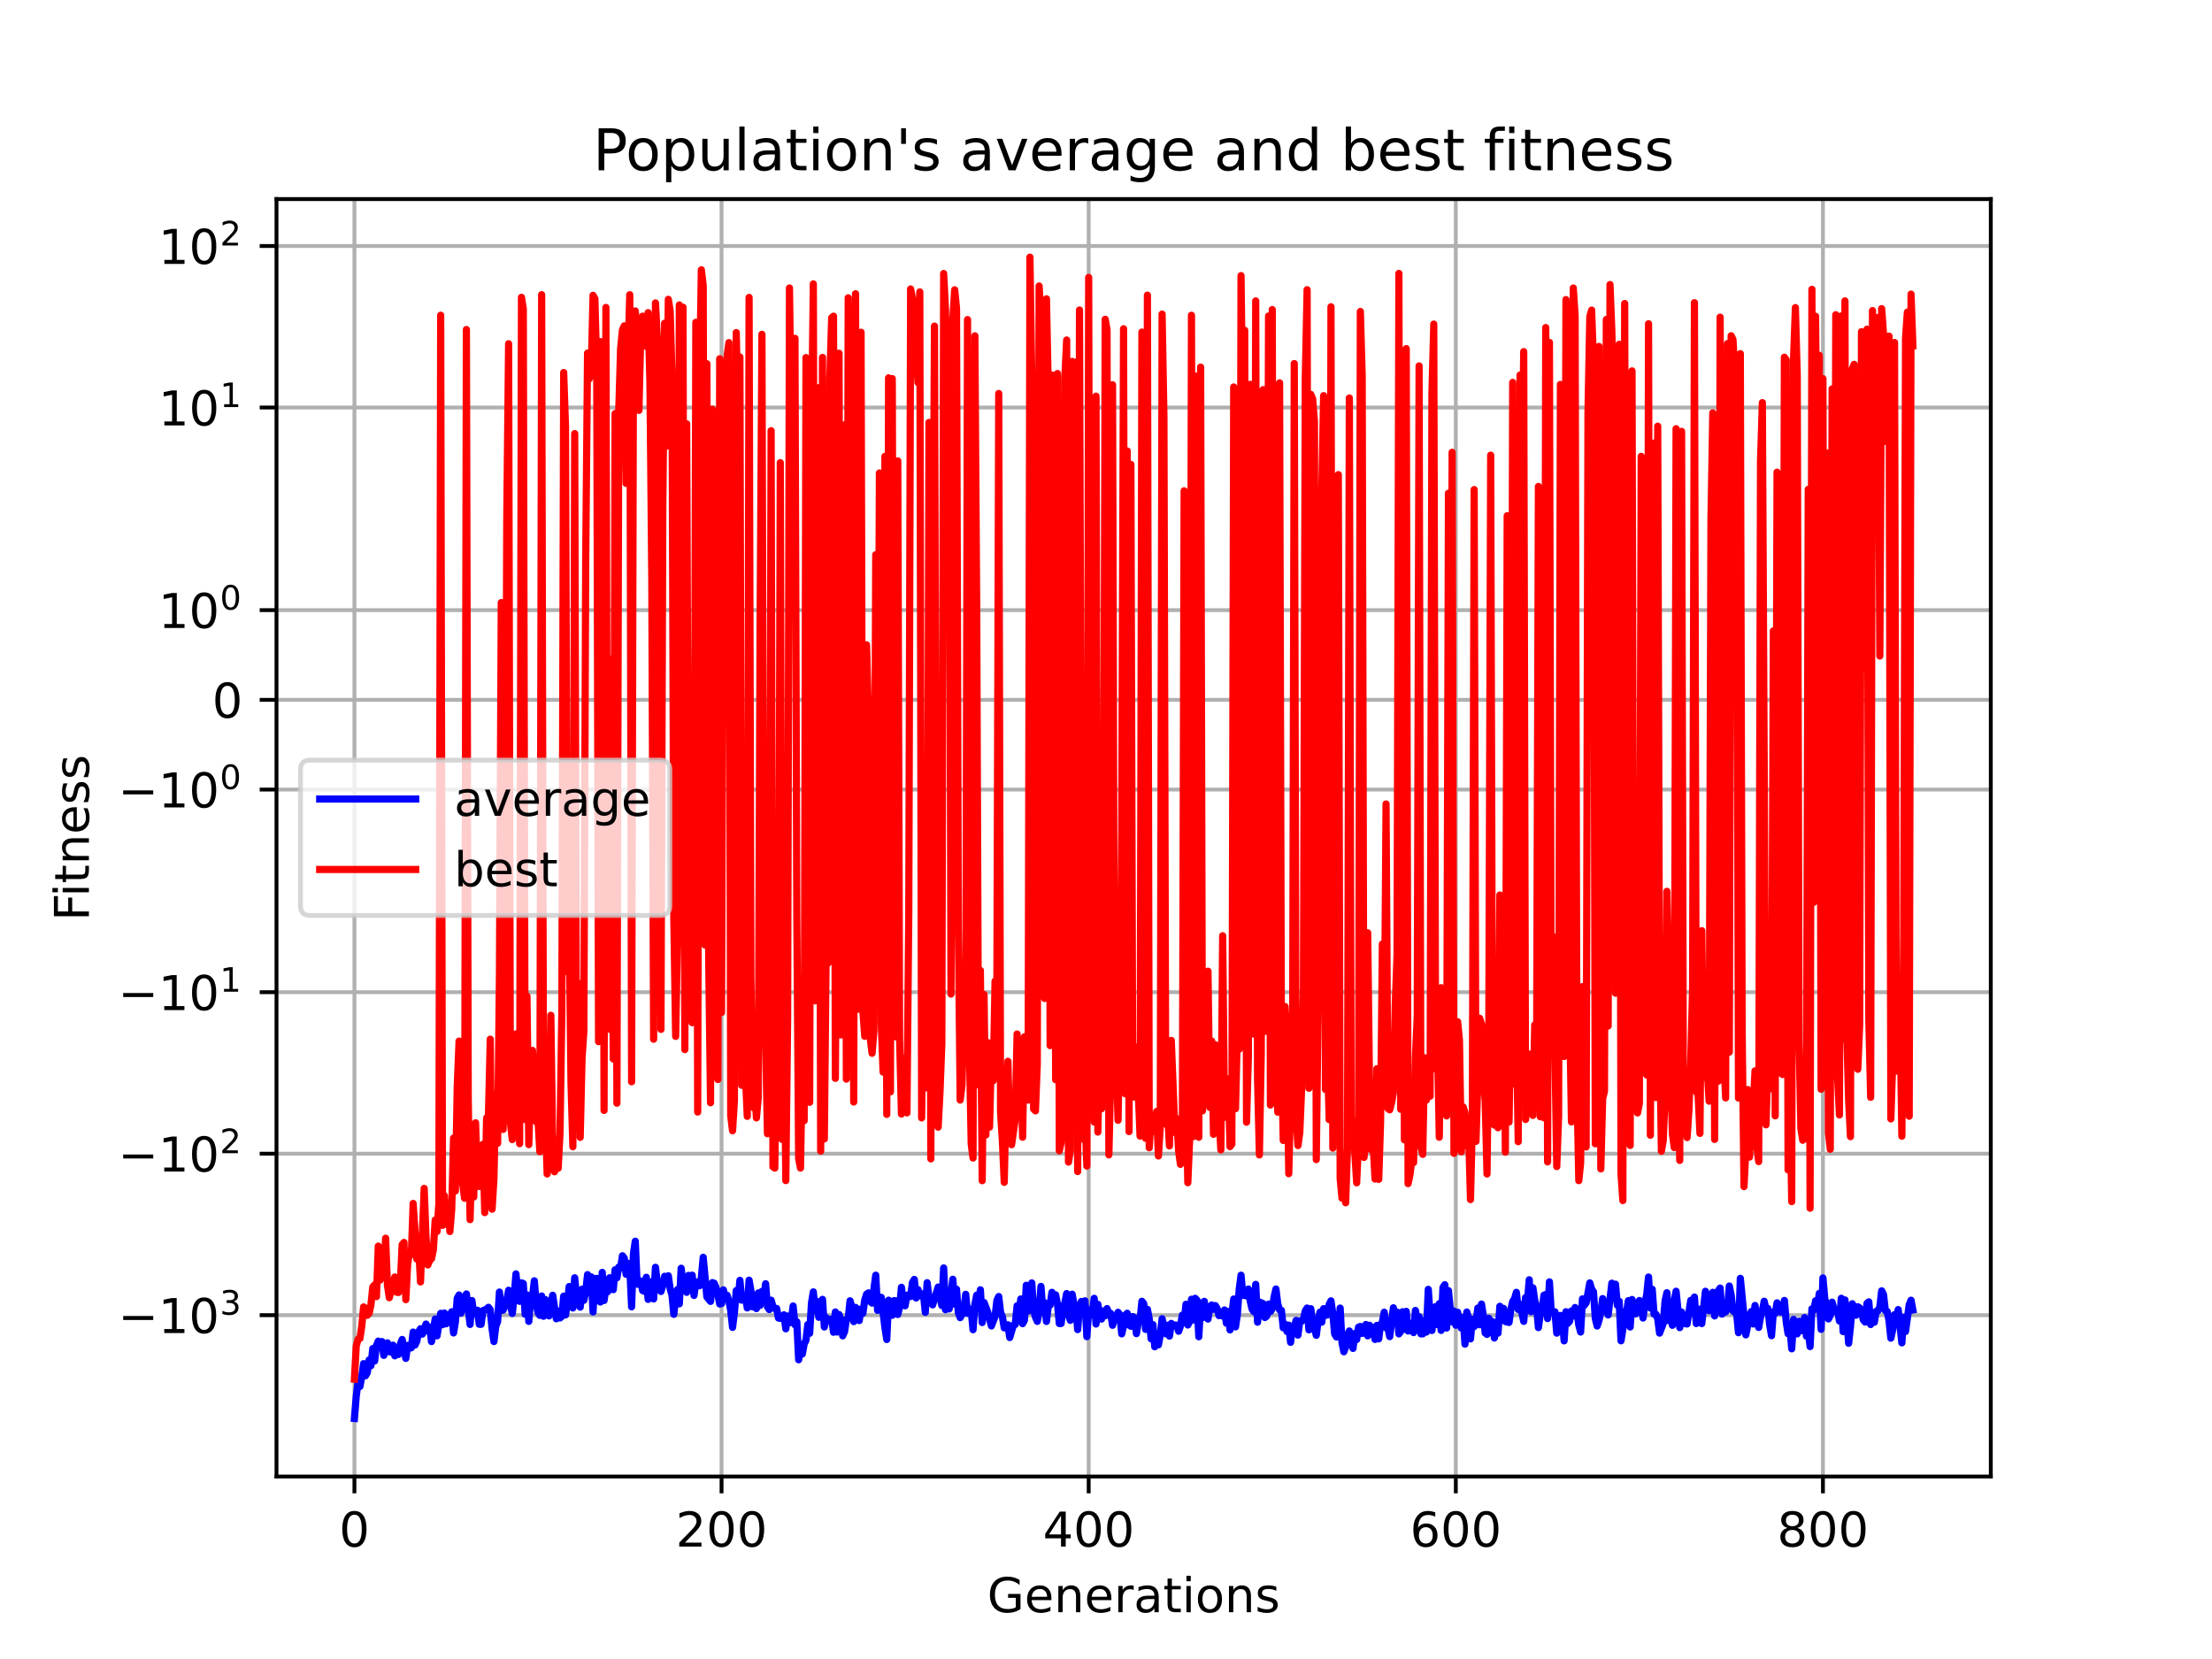 <?xml version="1.0" encoding="utf-8" standalone="no"?>
<!DOCTYPE svg PUBLIC "-//W3C//DTD SVG 1.1//EN"
  "http://www.w3.org/Graphics/SVG/1.1/DTD/svg11.dtd">
<!-- Created with matplotlib (https://matplotlib.org/) -->
<svg height="345.6pt" version="1.1" viewBox="0 0 460.8 345.6" width="460.8pt" xmlns="http://www.w3.org/2000/svg" xmlns:xlink="http://www.w3.org/1999/xlink">
 <defs>
  <style type="text/css">*{stroke-linecap:butt;stroke-linejoin:round;}</style>
 </defs>
 <g id="figure_1">
  <g id="patch_1">
   <path d="M 0 345.6 
L 460.8 345.6 
L 460.8 0 
L 0 0 
z
" style="fill:#ffffff;"/>
  </g>
  <g id="axes_1">
   <g id="patch_2">
    <path d="M 57.6 307.584 
L 414.72 307.584 
L 414.72 41.472 
L 57.6 41.472 
z
" style="fill:#ffffff;"/>
   </g>
   <g id="matplotlib.axis_1">
    <g id="xtick_1">
     <g id="line2d_1">
      <path clip-path="url(#paf549057b2)" d="M 73.833 307.584 
L 73.833 41.472 
" style="fill:none;stroke:#b0b0b0;stroke-linecap:square;stroke-width:0.8;"/>
     </g>
     <g id="line2d_2">
      <defs>
       <path d="M 0 0 
L 0 3.5 
" id="m12e194ebe9" style="stroke:#000000;stroke-width:0.8;"/>
      </defs>
      <g>
       <use style="stroke:#000000;stroke-width:0.8;" x="73.833" xlink:href="#m12e194ebe9" y="307.584"/>
      </g>
     </g>
     <g id="text_1">
      <!-- 0 -->
      <g transform="translate(70.651 322.182)scale(0.1 -0.1)">
       <defs>
        <path d="M 31.781 66.406 
Q 24.172 66.406 20.328 58.906 
Q 16.5 51.422 16.5 36.375 
Q 16.5 21.391 20.328 13.891 
Q 24.172 6.391 31.781 6.391 
Q 39.453 6.391 43.281 13.891 
Q 47.125 21.391 47.125 36.375 
Q 47.125 51.422 43.281 58.906 
Q 39.453 66.406 31.781 66.406 
z
M 31.781 74.219 
Q 44.047 74.219 50.516 64.516 
Q 56.984 54.828 56.984 36.375 
Q 56.984 17.969 50.516 8.266 
Q 44.047 -1.422 31.781 -1.422 
Q 19.531 -1.422 13.062 8.266 
Q 6.594 17.969 6.594 36.375 
Q 6.594 54.828 13.062 64.516 
Q 19.531 74.219 31.781 74.219 
z
" id="DejaVuSans-48"/>
       </defs>
       <use xlink:href="#DejaVuSans-48"/>
      </g>
     </g>
    </g>
    <g id="xtick_2">
     <g id="line2d_3">
      <path clip-path="url(#paf549057b2)" d="M 150.312 307.584 
L 150.312 41.472 
" style="fill:none;stroke:#b0b0b0;stroke-linecap:square;stroke-width:0.8;"/>
     </g>
     <g id="line2d_4">
      <g>
       <use style="stroke:#000000;stroke-width:0.8;" x="150.312" xlink:href="#m12e194ebe9" y="307.584"/>
      </g>
     </g>
     <g id="text_2">
      <!-- 200 -->
      <g transform="translate(140.768 322.182)scale(0.1 -0.1)">
       <defs>
        <path d="M 19.188 8.297 
L 53.609 8.297 
L 53.609 0 
L 7.328 0 
L 7.328 8.297 
Q 12.938 14.109 22.625 23.891 
Q 32.328 33.688 34.812 36.531 
Q 39.547 41.844 41.422 45.531 
Q 43.312 49.219 43.312 52.781 
Q 43.312 58.594 39.234 62.25 
Q 35.156 65.922 28.609 65.922 
Q 23.969 65.922 18.812 64.312 
Q 13.672 62.703 7.812 59.422 
L 7.812 69.391 
Q 13.766 71.781 18.938 73 
Q 24.125 74.219 28.422 74.219 
Q 39.75 74.219 46.484 68.547 
Q 53.219 62.891 53.219 53.422 
Q 53.219 48.922 51.531 44.891 
Q 49.859 40.875 45.406 35.406 
Q 44.188 33.984 37.641 27.219 
Q 31.109 20.453 19.188 8.297 
z
" id="DejaVuSans-50"/>
       </defs>
       <use xlink:href="#DejaVuSans-50"/>
       <use x="63.623" xlink:href="#DejaVuSans-48"/>
       <use x="127.246" xlink:href="#DejaVuSans-48"/>
      </g>
     </g>
    </g>
    <g id="xtick_3">
     <g id="line2d_5">
      <path clip-path="url(#paf549057b2)" d="M 226.791 307.584 
L 226.791 41.472 
" style="fill:none;stroke:#b0b0b0;stroke-linecap:square;stroke-width:0.8;"/>
     </g>
     <g id="line2d_6">
      <g>
       <use style="stroke:#000000;stroke-width:0.8;" x="226.791" xlink:href="#m12e194ebe9" y="307.584"/>
      </g>
     </g>
     <g id="text_3">
      <!-- 400 -->
      <g transform="translate(217.248 322.182)scale(0.1 -0.1)">
       <defs>
        <path d="M 37.797 64.312 
L 12.891 25.391 
L 37.797 25.391 
z
M 35.203 72.906 
L 47.609 72.906 
L 47.609 25.391 
L 58.016 25.391 
L 58.016 17.188 
L 47.609 17.188 
L 47.609 0 
L 37.797 0 
L 37.797 17.188 
L 4.891 17.188 
L 4.891 26.703 
z
" id="DejaVuSans-52"/>
       </defs>
       <use xlink:href="#DejaVuSans-52"/>
       <use x="63.623" xlink:href="#DejaVuSans-48"/>
       <use x="127.246" xlink:href="#DejaVuSans-48"/>
      </g>
     </g>
    </g>
    <g id="xtick_4">
     <g id="line2d_7">
      <path clip-path="url(#paf549057b2)" d="M 303.271 307.584 
L 303.271 41.472 
" style="fill:none;stroke:#b0b0b0;stroke-linecap:square;stroke-width:0.8;"/>
     </g>
     <g id="line2d_8">
      <g>
       <use style="stroke:#000000;stroke-width:0.8;" x="303.271" xlink:href="#m12e194ebe9" y="307.584"/>
      </g>
     </g>
     <g id="text_4">
      <!-- 600 -->
      <g transform="translate(293.727 322.182)scale(0.1 -0.1)">
       <defs>
        <path d="M 33.016 40.375 
Q 26.375 40.375 22.484 35.828 
Q 18.609 31.297 18.609 23.391 
Q 18.609 15.531 22.484 10.953 
Q 26.375 6.391 33.016 6.391 
Q 39.656 6.391 43.531 10.953 
Q 47.406 15.531 47.406 23.391 
Q 47.406 31.297 43.531 35.828 
Q 39.656 40.375 33.016 40.375 
z
M 52.594 71.297 
L 52.594 62.312 
Q 48.875 64.062 45.094 64.984 
Q 41.312 65.922 37.594 65.922 
Q 27.828 65.922 22.672 59.328 
Q 17.531 52.734 16.797 39.406 
Q 19.672 43.656 24.016 45.922 
Q 28.375 48.188 33.594 48.188 
Q 44.578 48.188 50.953 41.516 
Q 57.328 34.859 57.328 23.391 
Q 57.328 12.156 50.688 5.359 
Q 44.047 -1.422 33.016 -1.422 
Q 20.359 -1.422 13.672 8.266 
Q 6.984 17.969 6.984 36.375 
Q 6.984 53.656 15.188 63.938 
Q 23.391 74.219 37.203 74.219 
Q 40.922 74.219 44.703 73.484 
Q 48.484 72.75 52.594 71.297 
z
" id="DejaVuSans-54"/>
       </defs>
       <use xlink:href="#DejaVuSans-54"/>
       <use x="63.623" xlink:href="#DejaVuSans-48"/>
       <use x="127.246" xlink:href="#DejaVuSans-48"/>
      </g>
     </g>
    </g>
    <g id="xtick_5">
     <g id="line2d_9">
      <path clip-path="url(#paf549057b2)" d="M 379.75 307.584 
L 379.75 41.472 
" style="fill:none;stroke:#b0b0b0;stroke-linecap:square;stroke-width:0.8;"/>
     </g>
     <g id="line2d_10">
      <g>
       <use style="stroke:#000000;stroke-width:0.8;" x="379.75" xlink:href="#m12e194ebe9" y="307.584"/>
      </g>
     </g>
     <g id="text_5">
      <!-- 800 -->
      <g transform="translate(370.206 322.182)scale(0.1 -0.1)">
       <defs>
        <path d="M 31.781 34.625 
Q 24.75 34.625 20.719 30.859 
Q 16.703 27.094 16.703 20.516 
Q 16.703 13.922 20.719 10.156 
Q 24.75 6.391 31.781 6.391 
Q 38.812 6.391 42.859 10.172 
Q 46.922 13.969 46.922 20.516 
Q 46.922 27.094 42.891 30.859 
Q 38.875 34.625 31.781 34.625 
z
M 21.922 38.812 
Q 15.578 40.375 12.031 44.719 
Q 8.5 49.078 8.5 55.328 
Q 8.5 64.062 14.719 69.141 
Q 20.953 74.219 31.781 74.219 
Q 42.672 74.219 48.875 69.141 
Q 55.078 64.062 55.078 55.328 
Q 55.078 49.078 51.531 44.719 
Q 48 40.375 41.703 38.812 
Q 48.828 37.156 52.797 32.312 
Q 56.781 27.484 56.781 20.516 
Q 56.781 9.906 50.312 4.234 
Q 43.844 -1.422 31.781 -1.422 
Q 19.734 -1.422 13.25 4.234 
Q 6.781 9.906 6.781 20.516 
Q 6.781 27.484 10.781 32.312 
Q 14.797 37.156 21.922 38.812 
z
M 18.312 54.391 
Q 18.312 48.734 21.844 45.562 
Q 25.391 42.391 31.781 42.391 
Q 38.141 42.391 41.719 45.562 
Q 45.312 48.734 45.312 54.391 
Q 45.312 60.062 41.719 63.234 
Q 38.141 66.406 31.781 66.406 
Q 25.391 66.406 21.844 63.234 
Q 18.312 60.062 18.312 54.391 
z
" id="DejaVuSans-56"/>
       </defs>
       <use xlink:href="#DejaVuSans-56"/>
       <use x="63.623" xlink:href="#DejaVuSans-48"/>
       <use x="127.246" xlink:href="#DejaVuSans-48"/>
      </g>
     </g>
    </g>
    <g id="text_6">
     <!-- Generations -->
     <g transform="translate(205.662 335.861)scale(0.1 -0.1)">
      <defs>
       <path d="M 59.516 10.406 
L 59.516 29.984 
L 43.406 29.984 
L 43.406 38.094 
L 69.281 38.094 
L 69.281 6.781 
Q 63.578 2.734 56.688 0.656 
Q 49.812 -1.422 42 -1.422 
Q 24.906 -1.422 15.25 8.562 
Q 5.609 18.562 5.609 36.375 
Q 5.609 54.25 15.25 64.234 
Q 24.906 74.219 42 74.219 
Q 49.125 74.219 55.547 72.453 
Q 61.969 70.703 67.391 67.281 
L 67.391 56.781 
Q 61.922 61.422 55.766 63.766 
Q 49.609 66.109 42.828 66.109 
Q 29.438 66.109 22.719 58.641 
Q 16.016 51.172 16.016 36.375 
Q 16.016 21.625 22.719 14.156 
Q 29.438 6.688 42.828 6.688 
Q 48.047 6.688 52.141 7.594 
Q 56.25 8.5 59.516 10.406 
z
" id="DejaVuSans-71"/>
       <path d="M 56.203 29.594 
L 56.203 25.203 
L 14.891 25.203 
Q 15.484 15.922 20.484 11.062 
Q 25.484 6.203 34.422 6.203 
Q 39.594 6.203 44.453 7.469 
Q 49.312 8.734 54.109 11.281 
L 54.109 2.781 
Q 49.266 0.734 44.188 -0.344 
Q 39.109 -1.422 33.891 -1.422 
Q 20.797 -1.422 13.156 6.188 
Q 5.516 13.812 5.516 26.812 
Q 5.516 40.234 12.766 48.109 
Q 20.016 56 32.328 56 
Q 43.359 56 49.781 48.891 
Q 56.203 41.797 56.203 29.594 
z
M 47.219 32.234 
Q 47.125 39.594 43.094 43.984 
Q 39.062 48.391 32.422 48.391 
Q 24.906 48.391 20.391 44.141 
Q 15.875 39.891 15.188 32.172 
z
" id="DejaVuSans-101"/>
       <path d="M 54.891 33.016 
L 54.891 0 
L 45.906 0 
L 45.906 32.719 
Q 45.906 40.484 42.875 44.328 
Q 39.844 48.188 33.797 48.188 
Q 26.516 48.188 22.312 43.547 
Q 18.109 38.922 18.109 30.906 
L 18.109 0 
L 9.078 0 
L 9.078 54.688 
L 18.109 54.688 
L 18.109 46.188 
Q 21.344 51.125 25.703 53.562 
Q 30.078 56 35.797 56 
Q 45.219 56 50.047 50.172 
Q 54.891 44.344 54.891 33.016 
z
" id="DejaVuSans-110"/>
       <path d="M 41.109 46.297 
Q 39.594 47.172 37.812 47.578 
Q 36.031 48 33.891 48 
Q 26.266 48 22.188 43.047 
Q 18.109 38.094 18.109 28.812 
L 18.109 0 
L 9.078 0 
L 9.078 54.688 
L 18.109 54.688 
L 18.109 46.188 
Q 20.953 51.172 25.484 53.578 
Q 30.031 56 36.531 56 
Q 37.453 56 38.578 55.875 
Q 39.703 55.766 41.062 55.516 
z
" id="DejaVuSans-114"/>
       <path d="M 34.281 27.484 
Q 23.391 27.484 19.188 25 
Q 14.984 22.516 14.984 16.5 
Q 14.984 11.719 18.141 8.906 
Q 21.297 6.109 26.703 6.109 
Q 34.188 6.109 38.703 11.406 
Q 43.219 16.703 43.219 25.484 
L 43.219 27.484 
z
M 52.203 31.203 
L 52.203 0 
L 43.219 0 
L 43.219 8.297 
Q 40.141 3.328 35.547 0.953 
Q 30.953 -1.422 24.312 -1.422 
Q 15.922 -1.422 10.953 3.297 
Q 6 8.016 6 15.922 
Q 6 25.141 12.172 29.828 
Q 18.359 34.516 30.609 34.516 
L 43.219 34.516 
L 43.219 35.406 
Q 43.219 41.609 39.141 45 
Q 35.062 48.391 27.688 48.391 
Q 23 48.391 18.547 47.266 
Q 14.109 46.141 10.016 43.891 
L 10.016 52.203 
Q 14.938 54.109 19.578 55.047 
Q 24.219 56 28.609 56 
Q 40.484 56 46.344 49.844 
Q 52.203 43.703 52.203 31.203 
z
" id="DejaVuSans-97"/>
       <path d="M 18.312 70.219 
L 18.312 54.688 
L 36.812 54.688 
L 36.812 47.703 
L 18.312 47.703 
L 18.312 18.016 
Q 18.312 11.328 20.141 9.422 
Q 21.969 7.516 27.594 7.516 
L 36.812 7.516 
L 36.812 0 
L 27.594 0 
Q 17.188 0 13.234 3.875 
Q 9.281 7.766 9.281 18.016 
L 9.281 47.703 
L 2.688 47.703 
L 2.688 54.688 
L 9.281 54.688 
L 9.281 70.219 
z
" id="DejaVuSans-116"/>
       <path d="M 9.422 54.688 
L 18.406 54.688 
L 18.406 0 
L 9.422 0 
z
M 9.422 75.984 
L 18.406 75.984 
L 18.406 64.594 
L 9.422 64.594 
z
" id="DejaVuSans-105"/>
       <path d="M 30.609 48.391 
Q 23.391 48.391 19.188 42.75 
Q 14.984 37.109 14.984 27.297 
Q 14.984 17.484 19.156 11.844 
Q 23.344 6.203 30.609 6.203 
Q 37.797 6.203 41.984 11.859 
Q 46.188 17.531 46.188 27.297 
Q 46.188 37.016 41.984 42.703 
Q 37.797 48.391 30.609 48.391 
z
M 30.609 56 
Q 42.328 56 49.016 48.375 
Q 55.719 40.766 55.719 27.297 
Q 55.719 13.875 49.016 6.219 
Q 42.328 -1.422 30.609 -1.422 
Q 18.844 -1.422 12.172 6.219 
Q 5.516 13.875 5.516 27.297 
Q 5.516 40.766 12.172 48.375 
Q 18.844 56 30.609 56 
z
" id="DejaVuSans-111"/>
       <path d="M 44.281 53.078 
L 44.281 44.578 
Q 40.484 46.531 36.375 47.5 
Q 32.281 48.484 27.875 48.484 
Q 21.188 48.484 17.844 46.438 
Q 14.5 44.391 14.5 40.281 
Q 14.5 37.156 16.891 35.375 
Q 19.281 33.594 26.516 31.984 
L 29.594 31.297 
Q 39.156 29.25 43.188 25.516 
Q 47.219 21.781 47.219 15.094 
Q 47.219 7.469 41.188 3.016 
Q 35.156 -1.422 24.609 -1.422 
Q 20.219 -1.422 15.453 -0.562 
Q 10.688 0.297 5.422 2 
L 5.422 11.281 
Q 10.406 8.688 15.234 7.391 
Q 20.062 6.109 24.812 6.109 
Q 31.156 6.109 34.562 8.281 
Q 37.984 10.453 37.984 14.406 
Q 37.984 18.062 35.516 20.016 
Q 33.062 21.969 24.703 23.781 
L 21.578 24.516 
Q 13.234 26.266 9.516 29.906 
Q 5.812 33.547 5.812 39.891 
Q 5.812 47.609 11.281 51.797 
Q 16.75 56 26.812 56 
Q 31.781 56 36.172 55.266 
Q 40.578 54.547 44.281 53.078 
z
" id="DejaVuSans-115"/>
      </defs>
      <use xlink:href="#DejaVuSans-71"/>
      <use x="77.49" xlink:href="#DejaVuSans-101"/>
      <use x="139.014" xlink:href="#DejaVuSans-110"/>
      <use x="202.393" xlink:href="#DejaVuSans-101"/>
      <use x="263.916" xlink:href="#DejaVuSans-114"/>
      <use x="305.029" xlink:href="#DejaVuSans-97"/>
      <use x="366.309" xlink:href="#DejaVuSans-116"/>
      <use x="405.518" xlink:href="#DejaVuSans-105"/>
      <use x="433.301" xlink:href="#DejaVuSans-111"/>
      <use x="494.482" xlink:href="#DejaVuSans-110"/>
      <use x="557.861" xlink:href="#DejaVuSans-115"/>
     </g>
    </g>
   </g>
   <g id="matplotlib.axis_2">
    <g id="ytick_1">
     <g id="line2d_11">
      <path clip-path="url(#paf549057b2)" d="M 57.6 273.973 
L 414.72 273.973 
" style="fill:none;stroke:#b0b0b0;stroke-linecap:square;stroke-width:0.8;"/>
     </g>
     <g id="line2d_12">
      <defs>
       <path d="M 0 0 
L -3.5 0 
" id="m63e8c60c40" style="stroke:#000000;stroke-width:0.8;"/>
      </defs>
      <g>
       <use style="stroke:#000000;stroke-width:0.8;" x="57.6" xlink:href="#m63e8c60c40" y="273.973"/>
      </g>
     </g>
     <g id="text_7">
      <!-- $\mathdefault{-10^{3}}$ -->
      <g transform="translate(24.6 277.773)scale(0.1 -0.1)">
       <defs>
        <path d="M 10.594 35.5 
L 73.188 35.5 
L 73.188 27.203 
L 10.594 27.203 
z
" id="DejaVuSans-8722"/>
        <path d="M 12.406 8.297 
L 28.516 8.297 
L 28.516 63.922 
L 10.984 60.406 
L 10.984 69.391 
L 28.422 72.906 
L 38.281 72.906 
L 38.281 8.297 
L 54.391 8.297 
L 54.391 0 
L 12.406 0 
z
" id="DejaVuSans-49"/>
        <path d="M 40.578 39.312 
Q 47.656 37.797 51.625 33 
Q 55.609 28.219 55.609 21.188 
Q 55.609 10.406 48.188 4.484 
Q 40.766 -1.422 27.094 -1.422 
Q 22.516 -1.422 17.656 -0.516 
Q 12.797 0.391 7.625 2.203 
L 7.625 11.719 
Q 11.719 9.328 16.594 8.109 
Q 21.484 6.891 26.812 6.891 
Q 36.078 6.891 40.938 10.547 
Q 45.797 14.203 45.797 21.188 
Q 45.797 27.641 41.281 31.266 
Q 36.766 34.906 28.719 34.906 
L 20.219 34.906 
L 20.219 43.016 
L 29.109 43.016 
Q 36.375 43.016 40.234 45.922 
Q 44.094 48.828 44.094 54.297 
Q 44.094 59.906 40.109 62.906 
Q 36.141 65.922 28.719 65.922 
Q 24.656 65.922 20.016 65.031 
Q 15.375 64.156 9.812 62.312 
L 9.812 71.094 
Q 15.438 72.656 20.344 73.438 
Q 25.25 74.219 29.594 74.219 
Q 40.828 74.219 47.359 69.109 
Q 53.906 64.016 53.906 55.328 
Q 53.906 49.266 50.438 45.094 
Q 46.969 40.922 40.578 39.312 
z
" id="DejaVuSans-51"/>
       </defs>
       <use transform="translate(0 0.766)" xlink:href="#DejaVuSans-8722"/>
       <use transform="translate(83.789 0.766)" xlink:href="#DejaVuSans-49"/>
       <use transform="translate(147.412 0.766)" xlink:href="#DejaVuSans-48"/>
       <use transform="translate(211.992 39.047)scale(0.7)" xlink:href="#DejaVuSans-51"/>
      </g>
     </g>
    </g>
    <g id="ytick_2">
     <g id="line2d_13">
      <path clip-path="url(#paf549057b2)" d="M 57.6 240.33 
L 414.72 240.33 
" style="fill:none;stroke:#b0b0b0;stroke-linecap:square;stroke-width:0.8;"/>
     </g>
     <g id="line2d_14">
      <g>
       <use style="stroke:#000000;stroke-width:0.8;" x="57.6" xlink:href="#m63e8c60c40" y="240.33"/>
      </g>
     </g>
     <g id="text_8">
      <!-- $\mathdefault{-10^{2}}$ -->
      <g transform="translate(24.6 244.129)scale(0.1 -0.1)">
       <use transform="translate(0 0.766)" xlink:href="#DejaVuSans-8722"/>
       <use transform="translate(83.789 0.766)" xlink:href="#DejaVuSans-49"/>
       <use transform="translate(147.412 0.766)" xlink:href="#DejaVuSans-48"/>
       <use transform="translate(211.992 39.047)scale(0.7)" xlink:href="#DejaVuSans-50"/>
      </g>
     </g>
    </g>
    <g id="ytick_3">
     <g id="line2d_15">
      <path clip-path="url(#paf549057b2)" d="M 57.6 206.686 
L 414.72 206.686 
" style="fill:none;stroke:#b0b0b0;stroke-linecap:square;stroke-width:0.8;"/>
     </g>
     <g id="line2d_16">
      <g>
       <use style="stroke:#000000;stroke-width:0.8;" x="57.6" xlink:href="#m63e8c60c40" y="206.686"/>
      </g>
     </g>
     <g id="text_9">
      <!-- $\mathdefault{-10^{1}}$ -->
      <g transform="translate(24.6 210.486)scale(0.1 -0.1)">
       <use transform="translate(0 0.684)" xlink:href="#DejaVuSans-8722"/>
       <use transform="translate(83.789 0.684)" xlink:href="#DejaVuSans-49"/>
       <use transform="translate(147.412 0.684)" xlink:href="#DejaVuSans-48"/>
       <use transform="translate(211.992 38.966)scale(0.7)" xlink:href="#DejaVuSans-49"/>
      </g>
     </g>
    </g>
    <g id="ytick_4">
     <g id="line2d_17">
      <path clip-path="url(#paf549057b2)" d="M 57.6 164.48 
L 414.72 164.48 
" style="fill:none;stroke:#b0b0b0;stroke-linecap:square;stroke-width:0.8;"/>
     </g>
     <g id="line2d_18">
      <g>
       <use style="stroke:#000000;stroke-width:0.8;" x="57.6" xlink:href="#m63e8c60c40" y="164.48"/>
      </g>
     </g>
     <g id="text_10">
      <!-- $\mathdefault{-10^{0}}$ -->
      <g transform="translate(24.6 168.279)scale(0.1 -0.1)">
       <use transform="translate(0 0.766)" xlink:href="#DejaVuSans-8722"/>
       <use transform="translate(83.789 0.766)" xlink:href="#DejaVuSans-49"/>
       <use transform="translate(147.412 0.766)" xlink:href="#DejaVuSans-48"/>
       <use transform="translate(211.992 39.047)scale(0.7)" xlink:href="#DejaVuSans-48"/>
      </g>
     </g>
    </g>
    <g id="ytick_5">
     <g id="line2d_19">
      <path clip-path="url(#paf549057b2)" d="M 57.6 145.789 
L 414.72 145.789 
" style="fill:none;stroke:#b0b0b0;stroke-linecap:square;stroke-width:0.8;"/>
     </g>
     <g id="line2d_20">
      <g>
       <use style="stroke:#000000;stroke-width:0.8;" x="57.6" xlink:href="#m63e8c60c40" y="145.789"/>
      </g>
     </g>
     <g id="text_11">
      <!-- $\mathdefault{0}$ -->
      <g transform="translate(44.2 149.588)scale(0.1 -0.1)">
       <use transform="translate(0 0.781)" xlink:href="#DejaVuSans-48"/>
      </g>
     </g>
    </g>
    <g id="ytick_6">
     <g id="line2d_21">
      <path clip-path="url(#paf549057b2)" d="M 57.6 127.098 
L 414.72 127.098 
" style="fill:none;stroke:#b0b0b0;stroke-linecap:square;stroke-width:0.8;"/>
     </g>
     <g id="line2d_22">
      <g>
       <use style="stroke:#000000;stroke-width:0.8;" x="57.6" xlink:href="#m63e8c60c40" y="127.098"/>
      </g>
     </g>
     <g id="text_12">
      <!-- $\mathdefault{10^{0}}$ -->
      <g transform="translate(33 130.897)scale(0.1 -0.1)">
       <use transform="translate(0 0.766)" xlink:href="#DejaVuSans-49"/>
       <use transform="translate(63.623 0.766)" xlink:href="#DejaVuSans-48"/>
       <use transform="translate(128.203 39.047)scale(0.7)" xlink:href="#DejaVuSans-48"/>
      </g>
     </g>
    </g>
    <g id="ytick_7">
     <g id="line2d_23">
      <path clip-path="url(#paf549057b2)" d="M 57.6 84.891 
L 414.72 84.891 
" style="fill:none;stroke:#b0b0b0;stroke-linecap:square;stroke-width:0.8;"/>
     </g>
     <g id="line2d_24">
      <g>
       <use style="stroke:#000000;stroke-width:0.8;" x="57.6" xlink:href="#m63e8c60c40" y="84.891"/>
      </g>
     </g>
     <g id="text_13">
      <!-- $\mathdefault{10^{1}}$ -->
      <g transform="translate(33 88.69)scale(0.1 -0.1)">
       <use transform="translate(0 0.684)" xlink:href="#DejaVuSans-49"/>
       <use transform="translate(63.623 0.684)" xlink:href="#DejaVuSans-48"/>
       <use transform="translate(128.203 38.966)scale(0.7)" xlink:href="#DejaVuSans-49"/>
      </g>
     </g>
    </g>
    <g id="ytick_8">
     <g id="line2d_25">
      <path clip-path="url(#paf549057b2)" d="M 57.6 51.248 
L 414.72 51.248 
" style="fill:none;stroke:#b0b0b0;stroke-linecap:square;stroke-width:0.8;"/>
     </g>
     <g id="line2d_26">
      <g>
       <use style="stroke:#000000;stroke-width:0.8;" x="57.6" xlink:href="#m63e8c60c40" y="51.248"/>
      </g>
     </g>
     <g id="text_14">
      <!-- $\mathdefault{10^{2}}$ -->
      <g transform="translate(33 55.047)scale(0.1 -0.1)">
       <use transform="translate(0 0.766)" xlink:href="#DejaVuSans-49"/>
       <use transform="translate(63.623 0.766)" xlink:href="#DejaVuSans-48"/>
       <use transform="translate(128.203 39.047)scale(0.7)" xlink:href="#DejaVuSans-50"/>
      </g>
     </g>
    </g>
    <g id="text_15">
     <!-- Fitness -->
     <g transform="translate(18.52 191.845)rotate(-90)scale(0.1 -0.1)">
      <defs>
       <path d="M 9.812 72.906 
L 51.703 72.906 
L 51.703 64.594 
L 19.672 64.594 
L 19.672 43.109 
L 48.578 43.109 
L 48.578 34.812 
L 19.672 34.812 
L 19.672 0 
L 9.812 0 
z
" id="DejaVuSans-70"/>
      </defs>
      <use xlink:href="#DejaVuSans-70"/>
      <use x="50.27" xlink:href="#DejaVuSans-105"/>
      <use x="78.053" xlink:href="#DejaVuSans-116"/>
      <use x="117.262" xlink:href="#DejaVuSans-110"/>
      <use x="180.641" xlink:href="#DejaVuSans-101"/>
      <use x="242.164" xlink:href="#DejaVuSans-115"/>
      <use x="294.264" xlink:href="#DejaVuSans-115"/>
     </g>
    </g>
   </g>
   <g id="line2d_27">
    <path clip-path="url(#paf549057b2)" d="M 73.833 295.488 
L 74.215 290.855 
L 74.598 287.847 
L 74.98 288.822 
L 75.362 286.822 
L 75.745 284.068 
L 76.127 286.609 
L 76.51 285.954 
L 76.892 283.31 
L 77.274 284.5 
L 77.657 280.927 
L 78.039 283.522 
L 78.421 280.297 
L 78.804 279.378 
L 79.186 279.762 
L 79.569 279.475 
L 79.951 282.347 
L 80.333 281.243 
L 80.716 279.739 
L 81.098 281.594 
L 81.481 281.652 
L 81.863 280.221 
L 82.245 282.443 
L 82.628 281.869 
L 83.01 282.157 
L 83.393 280.017 
L 83.775 279.035 
L 84.54 282.975 
L 84.922 280.278 
L 85.305 280.838 
L 85.687 280.769 
L 86.069 277.494 
L 86.452 280.195 
L 86.834 279.381 
L 87.217 277.434 
L 87.599 276.797 
L 87.981 277.916 
L 88.364 277.05 
L 88.746 275.825 
L 89.129 277.286 
L 89.511 276.451 
L 89.893 279.475 
L 90.658 274.78 
L 91.041 278.282 
L 91.805 273.594 
L 92.188 275.952 
L 92.57 273.526 
L 92.953 275.77 
L 93.335 273.99 
L 93.717 274.064 
L 94.1 273.263 
L 94.482 277.672 
L 94.865 275.406 
L 95.247 270.463 
L 95.629 269.769 
L 96.012 273.56 
L 96.394 272.474 
L 96.777 270.454 
L 97.159 269.554 
L 97.924 275.907 
L 98.306 270.93 
L 98.688 273.658 
L 99.071 273.669 
L 99.453 272.942 
L 99.836 275.868 
L 100.218 275.877 
L 100.6 273.026 
L 101.365 272.726 
L 101.748 272.336 
L 102.13 272.843 
L 102.512 276.815 
L 102.895 279.467 
L 103.277 276.308 
L 103.66 275.303 
L 104.042 269.158 
L 104.424 272.999 
L 104.807 272.932 
L 105.572 270.856 
L 105.954 268.782 
L 106.336 271.962 
L 106.719 273.621 
L 107.101 270.191 
L 107.484 265.375 
L 107.866 269.136 
L 108.248 271.09 
L 108.631 267.231 
L 109.013 267.391 
L 109.396 273.779 
L 109.778 269.741 
L 110.16 275.269 
L 110.543 270.538 
L 110.925 270.253 
L 111.308 266.814 
L 111.69 271.52 
L 112.072 273.45 
L 112.455 274.015 
L 112.837 269.975 
L 113.22 274.201 
L 113.602 270.723 
L 113.984 271.34 
L 114.367 274.125 
L 115.132 269.831 
L 115.896 274.728 
L 116.279 273.134 
L 116.661 274.552 
L 117.044 274.206 
L 117.426 270.016 
L 117.808 273.926 
L 118.191 271.543 
L 118.573 268.008 
L 118.956 268.883 
L 119.338 272.475 
L 119.72 266.187 
L 120.103 270.23 
L 120.867 272.304 
L 121.25 268.566 
L 121.632 270.875 
L 122.015 268.996 
L 122.397 265.528 
L 122.779 266.318 
L 123.162 266 
L 123.544 273.307 
L 123.927 266.365 
L 124.309 266.308 
L 124.691 270.209 
L 125.074 271.238 
L 125.456 265.065 
L 125.839 270.917 
L 126.221 268.317 
L 126.603 269.077 
L 126.986 266.184 
L 127.368 268.12 
L 127.751 268.658 
L 128.133 264.522 
L 128.515 266.198 
L 128.898 263.955 
L 129.28 264.145 
L 129.663 261.598 
L 130.045 262.095 
L 130.427 265.457 
L 130.81 263.167 
L 131.192 263.975 
L 131.575 272.235 
L 131.957 261.201 
L 132.339 258.567 
L 132.722 267.507 
L 133.104 267.539 
L 133.487 266.847 
L 133.869 268.846 
L 134.251 269.014 
L 134.634 266.083 
L 135.016 270.686 
L 135.399 267.322 
L 135.781 267.006 
L 136.163 270.595 
L 136.546 264.004 
L 136.928 267.11 
L 137.311 267.281 
L 137.693 269.037 
L 138.075 267.763 
L 138.458 265.874 
L 138.84 266.306 
L 139.223 265.776 
L 139.605 268.492 
L 139.987 269.82 
L 140.37 273.79 
L 140.752 270.197 
L 141.134 268.641 
L 141.517 271.617 
L 141.899 264.201 
L 142.282 267.372 
L 142.664 266.742 
L 143.046 269.215 
L 143.429 265.69 
L 143.811 267.207 
L 144.194 265.639 
L 144.576 269.864 
L 144.958 267.051 
L 145.341 267.099 
L 145.723 267.852 
L 146.106 266.131 
L 146.488 261.912 
L 147.253 270.168 
L 148.018 271.103 
L 148.4 267.192 
L 148.782 267.322 
L 149.165 268.245 
L 149.547 269.711 
L 149.93 271.641 
L 150.312 271.573 
L 150.694 268.697 
L 151.077 270.358 
L 151.459 269.828 
L 151.842 271.072 
L 152.224 272.993 
L 152.606 276.523 
L 152.989 273.464 
L 153.371 268.857 
L 153.754 270.748 
L 154.136 266.718 
L 154.518 270.848 
L 154.901 270.667 
L 155.283 269.959 
L 155.666 272.467 
L 156.048 266.688 
L 156.43 268.908 
L 156.813 272.26 
L 157.195 271.426 
L 157.578 272.604 
L 157.96 269.344 
L 158.342 271.94 
L 158.725 269.03 
L 159.107 270.409 
L 159.49 267.425 
L 159.872 272.239 
L 160.254 272.807 
L 160.637 270.852 
L 161.019 272.169 
L 161.402 272.583 
L 161.784 272.574 
L 162.166 274.565 
L 162.549 274.662 
L 162.931 274.601 
L 163.313 273.902 
L 163.696 276.812 
L 164.078 274.15 
L 164.461 275.573 
L 164.843 274.945 
L 165.225 272.062 
L 165.608 275.977 
L 165.99 275.35 
L 166.373 283.263 
L 166.755 280.959 
L 167.137 282.06 
L 167.52 279.974 
L 167.902 279.19 
L 168.285 275.916 
L 168.667 277.745 
L 169.049 271.413 
L 169.432 269.122 
L 169.814 273.047 
L 170.197 271.098 
L 170.579 274.416 
L 170.961 273.965 
L 171.344 270.681 
L 171.726 276.429 
L 172.109 274.494 
L 172.491 275.139 
L 173.256 274.769 
L 173.638 277.533 
L 174.021 273.309 
L 174.403 277.487 
L 174.785 273.835 
L 175.168 274.903 
L 175.55 278.282 
L 175.933 277.415 
L 176.315 274.874 
L 176.697 274.647 
L 177.08 270.983 
L 177.462 272.26 
L 177.845 275.313 
L 178.227 272.361 
L 178.609 272.759 
L 178.992 275.096 
L 179.374 272.717 
L 179.757 273.585 
L 180.139 270.845 
L 180.521 269.598 
L 180.904 269.338 
L 181.286 271.118 
L 181.669 271.457 
L 182.433 265.647 
L 182.816 272.972 
L 183.198 270.202 
L 183.58 270.261 
L 184.345 276.558 
L 184.728 279.04 
L 185.11 270.853 
L 185.492 271.915 
L 185.875 273.997 
L 186.257 270.94 
L 186.64 271.007 
L 187.022 273.83 
L 187.404 272.353 
L 187.787 268.17 
L 188.169 271.48 
L 188.552 272.02 
L 188.934 269.799 
L 189.699 270.091 
L 190.081 267.159 
L 190.464 266.533 
L 190.846 270.396 
L 191.228 268.631 
L 191.611 269.946 
L 191.993 269.502 
L 192.376 269.639 
L 192.758 273.389 
L 193.14 267.207 
L 193.523 270.346 
L 194.288 271.828 
L 195.435 268.12 
L 196.2 271.968 
L 196.582 264.138 
L 196.964 272.844 
L 197.347 270.376 
L 197.729 272.672 
L 198.494 266.495 
L 198.876 271.688 
L 199.259 268.566 
L 199.641 273.482 
L 200.024 274.496 
L 200.788 273.14 
L 201.171 269.625 
L 201.553 273.599 
L 201.936 272.646 
L 202.318 272.942 
L 202.7 277.001 
L 203.083 271.703 
L 203.465 269.804 
L 203.848 272.373 
L 204.23 268.683 
L 204.612 275.51 
L 204.995 271.334 
L 205.759 273.335 
L 206.524 276.215 
L 207.289 274.228 
L 207.671 270.911 
L 208.054 270.089 
L 208.436 273.367 
L 208.819 274.327 
L 209.201 276.619 
L 209.583 276.47 
L 209.966 275.972 
L 210.348 278.631 
L 211.113 276.033 
L 211.495 275.915 
L 211.878 272.027 
L 212.26 273.823 
L 212.643 270.6 
L 213.025 275.748 
L 213.407 275.038 
L 213.79 267.748 
L 214.172 273.127 
L 214.937 267.253 
L 215.319 272.926 
L 215.702 274.381 
L 216.084 275.266 
L 216.467 273.312 
L 216.849 267.982 
L 217.231 272.813 
L 217.614 271.362 
L 217.996 275.281 
L 218.379 272.02 
L 218.761 271.863 
L 219.143 269.215 
L 219.526 270.435 
L 219.908 269.737 
L 220.291 271.656 
L 220.673 275.713 
L 221.055 275.712 
L 221.438 272.349 
L 221.82 271.419 
L 222.203 269.473 
L 222.585 273.987 
L 222.967 275.056 
L 223.35 269.609 
L 223.732 271.697 
L 224.115 272.087 
L 224.497 276.981 
L 224.879 272.166 
L 225.262 271.123 
L 225.644 272.107 
L 226.026 270.985 
L 226.409 278.453 
L 226.791 272.873 
L 227.174 273.984 
L 227.556 273.555 
L 227.938 270.466 
L 228.321 275.82 
L 228.703 271.717 
L 229.086 273.984 
L 229.468 274.79 
L 229.85 273.096 
L 230.233 274.106 
L 230.615 272.604 
L 230.998 273.633 
L 231.38 273.613 
L 231.762 276.081 
L 232.145 274.79 
L 232.527 274.934 
L 232.91 273.376 
L 233.292 273.856 
L 233.674 277.867 
L 234.057 276.25 
L 234.439 273.962 
L 234.822 273.576 
L 235.204 276.005 
L 235.586 276.292 
L 235.969 274.265 
L 236.351 274.517 
L 236.734 277.821 
L 237.116 275.471 
L 237.498 274.995 
L 237.881 271.083 
L 238.263 271.571 
L 238.646 276.933 
L 239.028 272.754 
L 239.41 274.752 
L 239.793 278.9 
L 240.175 275.942 
L 240.558 280.557 
L 240.94 278.519 
L 241.322 280.16 
L 241.705 278.088 
L 242.087 274.716 
L 242.852 277.855 
L 243.234 276.082 
L 243.617 278.334 
L 243.999 275.692 
L 244.382 276.199 
L 244.764 276.023 
L 245.146 276.076 
L 245.529 277.326 
L 245.911 276.229 
L 246.294 273.966 
L 246.676 275.531 
L 247.058 271.705 
L 247.441 276.02 
L 247.823 275.284 
L 248.205 270.657 
L 248.588 274.988 
L 248.97 270.463 
L 249.353 270.853 
L 249.735 278.468 
L 250.117 271.446 
L 250.5 274.503 
L 250.882 271.096 
L 251.265 274.233 
L 251.647 274.783 
L 252.029 272.297 
L 252.412 271.856 
L 252.794 272.761 
L 253.177 271.979 
L 253.559 272.603 
L 253.941 274.073 
L 254.324 273.817 
L 254.706 274.157 
L 255.089 272.89 
L 255.471 275.64 
L 255.853 273.204 
L 256.236 277.049 
L 257.001 270.606 
L 257.383 276.412 
L 257.765 273.822 
L 258.148 268.612 
L 258.53 265.649 
L 258.913 269.821 
L 259.677 269.953 
L 260.06 268.53 
L 260.442 271.045 
L 260.825 272.709 
L 261.207 273.252 
L 261.589 267.559 
L 261.972 275.437 
L 262.354 271.236 
L 263.119 271.56 
L 263.501 274.464 
L 263.884 274.18 
L 264.266 271.669 
L 264.649 273.227 
L 265.031 272.649 
L 265.413 270.203 
L 265.796 268.52 
L 266.178 271.593 
L 266.561 272.885 
L 266.943 272.979 
L 267.325 276.605 
L 267.708 275.858 
L 268.09 277.363 
L 268.472 276.051 
L 268.855 279.631 
L 269.237 276.32 
L 269.62 276.444 
L 270.002 275.063 
L 270.384 278.127 
L 270.767 275.186 
L 271.149 275.247 
L 271.532 274.751 
L 271.914 273.083 
L 272.296 272.488 
L 272.679 277.032 
L 273.061 272.623 
L 273.444 275.366 
L 274.208 278.173 
L 274.591 275.188 
L 274.973 273.346 
L 275.356 275.438 
L 275.738 272.617 
L 276.12 273.986 
L 276.503 273.929 
L 276.885 271.765 
L 277.268 270.992 
L 277.65 273.66 
L 278.032 277.886 
L 278.415 278.521 
L 278.797 277.158 
L 279.18 272.497 
L 279.562 279.671 
L 279.944 281.596 
L 280.327 280.604 
L 280.709 278.067 
L 281.092 277.267 
L 281.474 278.435 
L 281.856 280.899 
L 282.239 277.796 
L 282.621 279.049 
L 283.004 276.482 
L 283.386 276.323 
L 283.768 277.789 
L 284.151 277.224 
L 284.533 275.92 
L 284.916 278.283 
L 285.298 276.08 
L 286.063 276.859 
L 286.445 279.031 
L 286.828 276.107 
L 287.21 278.911 
L 287.592 275.974 
L 287.975 275.404 
L 288.357 273.36 
L 288.74 276.611 
L 289.122 276.576 
L 289.504 278.44 
L 290.269 272.439 
L 290.651 274.585 
L 291.034 273.321 
L 291.416 277.872 
L 291.799 277.342 
L 292.181 273.26 
L 292.563 276.896 
L 292.946 273.182 
L 293.328 277.273 
L 293.711 277.165 
L 294.093 275.733 
L 294.475 277.601 
L 294.858 272.994 
L 295.24 275.008 
L 295.623 274.288 
L 296.005 277.867 
L 296.387 277.869 
L 296.77 275.04 
L 297.152 277.486 
L 297.535 268.601 
L 297.917 274.015 
L 298.299 277.169 
L 298.682 273.806 
L 299.064 272.2 
L 299.447 275.938 
L 299.829 271.578 
L 300.211 277.148 
L 300.594 268.211 
L 300.976 267.631 
L 301.359 276.66 
L 301.741 268.859 
L 302.123 272.882 
L 302.506 275.358 
L 302.888 273.117 
L 303.271 276.062 
L 303.653 273.371 
L 304.035 275.482 
L 304.418 276.665 
L 304.8 274.417 
L 305.183 280.01 
L 305.565 273.321 
L 305.947 274.721 
L 306.33 278.924 
L 306.712 274.799 
L 307.095 276.362 
L 307.477 275.486 
L 307.859 272.488 
L 308.242 275.967 
L 308.624 271.659 
L 309.007 274.116 
L 309.389 277.672 
L 309.771 277.98 
L 310.154 274.624 
L 310.536 277.448 
L 310.918 275.293 
L 311.301 278.728 
L 311.683 276.787 
L 312.066 277.719 
L 312.448 272.122 
L 312.83 274.857 
L 313.213 272.559 
L 313.595 275.307 
L 314.36 275.484 
L 314.742 272.763 
L 315.125 271.106 
L 315.507 270.565 
L 315.89 269.218 
L 316.272 272.79 
L 316.654 271.686 
L 317.419 275.265 
L 317.802 270.303 
L 318.184 271.194 
L 318.566 266.602 
L 318.949 273.248 
L 319.331 268.278 
L 319.714 270.874 
L 320.096 272.249 
L 320.478 276.561 
L 320.861 273.807 
L 321.243 273.105 
L 321.626 269.822 
L 322.008 269.664 
L 322.39 274.683 
L 322.773 267.034 
L 323.155 273.338 
L 323.538 273.469 
L 323.92 273.274 
L 324.302 277.712 
L 324.685 276.326 
L 325.067 274.03 
L 325.45 274.5 
L 325.832 279.325 
L 326.214 273.259 
L 326.597 275.676 
L 326.979 275.224 
L 327.362 273.088 
L 327.744 274.128 
L 328.126 272.379 
L 328.509 273.199 
L 328.891 276.029 
L 329.274 277.485 
L 329.656 270.578 
L 330.038 271.917 
L 330.421 271.402 
L 331.186 267.25 
L 331.568 268.553 
L 331.95 269.104 
L 332.333 274.679 
L 332.715 276.231 
L 333.097 275.069 
L 333.48 273.369 
L 333.862 270.522 
L 334.245 272.456 
L 334.627 272.63 
L 335.009 273.933 
L 335.774 267.313 
L 336.157 269.76 
L 336.539 267.519 
L 336.921 271.9 
L 337.304 271.073 
L 337.686 279.314 
L 338.069 276.881 
L 338.451 273.224 
L 338.833 273.433 
L 339.216 270.95 
L 339.598 276.436 
L 339.981 270.71 
L 340.363 273.079 
L 340.745 273.701 
L 341.128 271.61 
L 341.51 270.924 
L 341.893 272.227 
L 342.275 274.563 
L 342.657 271.503 
L 343.04 269.696 
L 343.422 266.029 
L 343.805 272.498 
L 344.187 268.576 
L 344.569 273.766 
L 344.952 273.775 
L 345.334 274.734 
L 345.717 277.712 
L 346.481 275.715 
L 346.864 271.022 
L 347.246 269.301 
L 347.629 275.123 
L 348.011 274.133 
L 348.393 276.084 
L 348.776 270.958 
L 349.158 268.987 
L 349.923 276.568 
L 350.305 273.323 
L 350.688 275.459 
L 351.07 275.754 
L 351.453 275.804 
L 352.217 270.89 
L 352.6 273.614 
L 352.982 270.201 
L 353.364 275.721 
L 353.747 274.929 
L 354.129 272.734 
L 354.512 275.729 
L 355.276 268.994 
L 355.659 270.132 
L 356.041 273.04 
L 356.424 272.54 
L 356.806 269.214 
L 357.188 274.131 
L 357.571 271.929 
L 357.953 268.871 
L 358.336 268.329 
L 358.718 273.755 
L 359.1 273.407 
L 359.483 273.284 
L 359.865 272.646 
L 360.248 267.907 
L 360.63 269.787 
L 361.012 273.065 
L 361.777 273.715 
L 362.16 277.629 
L 362.542 266.297 
L 363.689 278.079 
L 364.454 274.189 
L 364.836 273.221 
L 365.219 275.811 
L 365.601 271.953 
L 366.366 276.532 
L 366.748 274.402 
L 367.131 273.087 
L 367.513 271.072 
L 367.896 272.96 
L 368.278 272.57 
L 368.66 276.037 
L 369.043 278.251 
L 369.425 273.301 
L 369.808 273.585 
L 370.19 271.407 
L 370.572 273.024 
L 370.955 273.349 
L 371.337 273.23 
L 371.72 270.913 
L 372.102 275.376 
L 372.484 277.827 
L 372.867 276.427 
L 373.249 280.982 
L 373.632 274.858 
L 374.014 276.977 
L 374.396 277.869 
L 374.779 275.241 
L 375.161 277.221 
L 375.543 276.51 
L 375.926 274.477 
L 376.308 278.348 
L 376.691 277.291 
L 377.073 280.517 
L 377.455 272.651 
L 377.838 272.956 
L 378.22 270.971 
L 378.603 272.554 
L 378.985 269.447 
L 379.367 276.927 
L 379.75 266.22 
L 380.132 270.549 
L 380.515 271.785 
L 380.897 274.759 
L 381.279 274.031 
L 381.662 271.266 
L 382.044 272.762 
L 382.427 273.244 
L 382.809 273.125 
L 383.191 275.188 
L 383.574 270.459 
L 383.956 277.398 
L 384.339 270.796 
L 384.721 274.581 
L 385.103 279.828 
L 385.486 276.345 
L 385.868 271.597 
L 386.251 272.257 
L 386.633 273.983 
L 387.015 272.216 
L 387.398 272.46 
L 387.78 273.348 
L 388.163 274.951 
L 388.545 275.415 
L 388.927 271.517 
L 389.31 271.196 
L 389.692 275.925 
L 390.075 274.858 
L 390.457 275.449 
L 390.839 273.18 
L 391.222 273.064 
L 391.604 272.226 
L 391.987 268.902 
L 392.369 269.647 
L 392.751 273.044 
L 393.134 273.209 
L 393.516 275.091 
L 393.899 278.766 
L 394.281 277.022 
L 394.663 273.866 
L 395.046 275.063 
L 395.428 272.808 
L 396.193 279.743 
L 396.575 274.41 
L 396.958 277.369 
L 397.722 271.809 
L 398.105 270.864 
L 398.487 272.889 
L 398.487 272.889 
" style="fill:none;stroke:#0000ff;stroke-linecap:square;stroke-width:1.5;"/>
   </g>
   <g id="line2d_28">
    <path clip-path="url(#paf549057b2)" d="M 73.833 287.304 
L 74.215 280.377 
L 74.598 278.965 
L 74.98 278.84 
L 75.362 276.279 
L 75.745 272.255 
L 76.127 272.515 
L 76.51 274.007 
L 76.892 273.605 
L 77.274 271.818 
L 77.657 268.102 
L 78.039 267.651 
L 78.421 270.103 
L 78.804 259.591 
L 79.186 266.658 
L 79.569 264.731 
L 79.951 265.783 
L 80.333 257.945 
L 80.716 267.741 
L 81.098 270.336 
L 82.245 266.023 
L 82.628 269.203 
L 83.01 269.25 
L 83.393 267.308 
L 83.775 259.294 
L 84.157 258.821 
L 84.54 270.74 
L 84.922 263.322 
L 85.305 260.877 
L 85.687 261.386 
L 86.069 250.695 
L 86.834 262.293 
L 87.217 259.848 
L 87.599 267.052 
L 88.364 247.564 
L 88.746 257.666 
L 89.129 263.513 
L 89.511 262.56 
L 89.893 262.218 
L 90.276 260.326 
L 90.658 254.145 
L 91.041 256.544 
L 91.423 250.733 
L 91.805 65.668 
L 92.188 255.268 
L 92.57 249.082 
L 92.953 255.026 
L 93.335 250.645 
L 93.717 256.548 
L 94.1 251.92 
L 94.482 237.08 
L 94.865 248.1 
L 95.247 226.492 
L 95.629 216.885 
L 96.012 243.727 
L 96.777 249.619 
L 97.159 68.645 
L 97.541 228.73 
L 97.924 254.074 
L 98.306 240.386 
L 98.688 249.364 
L 99.071 233.9 
L 99.453 245.259 
L 99.836 247.167 
L 100.218 244.611 
L 100.6 238.375 
L 100.983 252.606 
L 101.365 232.902 
L 101.748 232.427 
L 102.13 216.48 
L 102.512 251.9 
L 102.895 245.567 
L 103.277 227.899 
L 103.66 238.171 
L 104.042 203.523 
L 104.424 125.528 
L 104.807 235.284 
L 105.189 216.147 
L 105.572 107.561 
L 105.954 71.606 
L 106.336 233.998 
L 106.719 237.396 
L 107.101 228.876 
L 107.484 215.382 
L 107.866 219.694 
L 108.248 238.244 
L 108.631 61.937 
L 109.013 64.354 
L 109.396 233.231 
L 109.778 207.512 
L 110.16 238.446 
L 110.543 225.143 
L 110.925 218.822 
L 111.308 222.929 
L 111.69 233.666 
L 112.072 233.159 
L 112.455 239.912 
L 112.837 61.392 
L 113.22 233.263 
L 113.602 233.055 
L 113.984 244.557 
L 114.367 238.979 
L 114.749 211.506 
L 115.132 238.818 
L 115.514 244.101 
L 115.896 239.729 
L 116.279 243.372 
L 116.661 235.962 
L 117.044 210.747 
L 117.426 77.612 
L 117.808 88.885 
L 118.191 202.418 
L 118.573 193.288 
L 118.956 225.776 
L 119.338 238.882 
L 119.72 90.326 
L 120.103 227.093 
L 120.485 204.817 
L 120.867 236.929 
L 121.25 220.47 
L 121.632 214.873 
L 122.015 116.432 
L 122.397 73.551 
L 122.779 78.901 
L 123.162 77.209 
L 123.544 61.522 
L 123.927 62.251 
L 124.309 76.652 
L 124.691 216.989 
L 125.074 71.165 
L 125.456 83.674 
L 125.839 231.326 
L 126.221 64.047 
L 126.603 212.312 
L 126.986 214.435 
L 127.368 137.282 
L 127.751 220.61 
L 128.133 86.153 
L 128.515 229.813 
L 128.898 85.537 
L 129.28 72.682 
L 129.663 68.738 
L 130.045 67.889 
L 130.427 100.7 
L 130.81 74.328 
L 131.192 61.394 
L 131.575 225.357 
L 131.957 73.57 
L 132.339 64.776 
L 132.722 69.611 
L 133.104 85.481 
L 133.487 69.203 
L 133.869 65.865 
L 134.251 67.191 
L 134.634 72.178 
L 135.016 65.129 
L 135.399 80.136 
L 135.781 120.588 
L 136.163 216.488 
L 136.546 63.112 
L 136.928 70.265 
L 137.311 72.482 
L 137.693 214.438 
L 138.075 105.476 
L 138.458 67.326 
L 138.84 92.958 
L 139.223 62.355 
L 139.605 64.747 
L 139.987 77.973 
L 140.37 191.564 
L 140.752 215.895 
L 141.134 195.509 
L 141.517 63.52 
L 141.899 86.986 
L 142.282 64.001 
L 142.664 218.647 
L 143.046 88.284 
L 143.429 186.754 
L 143.811 208.944 
L 144.194 213.044 
L 144.576 203.641 
L 144.958 67.149 
L 145.341 231.66 
L 145.723 79.664 
L 146.106 56.205 
L 146.488 59.494 
L 146.87 196.882 
L 147.253 75.772 
L 147.635 199.907 
L 148.018 229.732 
L 148.4 85.232 
L 148.782 204.337 
L 149.165 213.121 
L 149.547 224.877 
L 149.93 74.728 
L 150.312 210.926 
L 150.694 104.428 
L 151.459 74.24 
L 151.842 71.375 
L 152.224 232.458 
L 152.606 235.562 
L 152.989 229.231 
L 153.371 69.273 
L 153.754 86.471 
L 154.136 74.368 
L 154.518 226.085 
L 154.901 204.758 
L 155.283 223.769 
L 155.666 232.552 
L 156.048 61.962 
L 156.43 203.874 
L 156.813 230.679 
L 157.195 226.539 
L 157.578 232.88 
L 157.96 228.642 
L 158.342 130.772 
L 158.725 69.649 
L 159.107 204.424 
L 159.49 217.098 
L 159.872 236.178 
L 160.254 235.284 
L 160.637 89.723 
L 161.019 243.063 
L 161.402 243.336 
L 161.784 215.978 
L 162.166 230.671 
L 162.549 96.385 
L 162.931 237.36 
L 163.313 205.737 
L 163.696 245.938 
L 164.078 212.252 
L 164.461 59.989 
L 164.843 88.602 
L 165.608 70.481 
L 165.99 190.692 
L 166.373 241.335 
L 166.755 243.333 
L 167.137 221.737 
L 167.52 233.46 
L 167.902 74.496 
L 168.285 75.846 
L 168.667 229.631 
L 169.049 90.736 
L 169.432 59.136 
L 169.814 208.5 
L 170.197 85.792 
L 170.579 80.758 
L 170.961 239.804 
L 171.344 74.456 
L 171.726 237.262 
L 172.109 197.925 
L 172.491 200.643 
L 172.873 78.733 
L 173.256 66.191 
L 173.638 65.868 
L 174.021 224.645 
L 174.403 164.653 
L 174.785 73.585 
L 175.168 215.6 
L 175.55 197.832 
L 175.933 88.494 
L 176.315 224.804 
L 176.697 62.037 
L 177.08 93.781 
L 177.462 91.099 
L 177.845 229.565 
L 178.227 61.195 
L 178.609 210.267 
L 178.992 95.123 
L 179.374 69.216 
L 179.757 210.693 
L 180.139 215.879 
L 180.521 134.334 
L 180.904 148.856 
L 181.286 216.301 
L 181.669 219.417 
L 182.051 214.791 
L 182.433 115.561 
L 182.816 189.966 
L 183.198 98.529 
L 183.58 213.159 
L 183.963 223.339 
L 184.345 95.067 
L 184.728 232.147 
L 185.11 78.718 
L 185.492 227.458 
L 185.875 78.871 
L 186.257 209.593 
L 186.64 215.993 
L 187.022 96.015 
L 187.404 216.345 
L 187.787 232.074 
L 188.169 220.47 
L 188.552 223.677 
L 188.934 231.832 
L 189.316 190.045 
L 189.699 60.196 
L 190.081 62.126 
L 190.464 66.122 
L 191.228 79.709 
L 191.611 60.812 
L 191.993 232.878 
L 192.376 201.357 
L 192.758 224.145 
L 193.14 226.633 
L 193.523 88.009 
L 193.905 241.416 
L 194.288 138.638 
L 194.67 67.932 
L 195.052 203.32 
L 195.435 234.804 
L 195.817 227.535 
L 196.2 217.502 
L 196.582 56.976 
L 196.964 64.523 
L 197.347 81.629 
L 197.729 67.795 
L 198.112 207.084 
L 198.494 66.561 
L 198.876 60.373 
L 199.259 64.227 
L 199.641 193.427 
L 200.024 229.163 
L 200.406 226.025 
L 200.788 210.538 
L 201.171 220.844 
L 201.553 66.574 
L 201.936 218.311 
L 202.318 238.27 
L 202.7 241.241 
L 203.083 69.958 
L 203.465 126.44 
L 203.848 226.031 
L 204.23 202.159 
L 204.612 245.961 
L 204.995 207.175 
L 205.377 236.434 
L 205.759 217.176 
L 206.142 234.802 
L 206.524 219.709 
L 206.907 225.131 
L 207.289 204.393 
L 207.671 204.607 
L 208.054 81.971 
L 208.436 231.644 
L 208.819 237.742 
L 209.201 246.305 
L 209.583 228.585 
L 209.966 221.097 
L 210.348 236.099 
L 210.731 238.47 
L 211.495 233.077 
L 211.878 215.403 
L 212.26 227.494 
L 212.643 219.955 
L 213.025 236.906 
L 213.407 215.981 
L 214.172 229.168 
L 214.555 53.568 
L 214.937 78.649 
L 215.319 231.021 
L 215.702 231.413 
L 216.084 221.688 
L 216.467 59.58 
L 216.849 66.727 
L 217.231 85.1 
L 217.614 207.995 
L 217.996 62.247 
L 218.379 80.997 
L 218.761 217.816 
L 219.143 78.119 
L 219.526 82.363 
L 219.908 224.922 
L 220.291 77.812 
L 220.673 239.738 
L 221.055 238.015 
L 221.438 228.534 
L 221.82 78.809 
L 222.203 70.828 
L 222.585 242.08 
L 222.967 239.688 
L 223.35 75.286 
L 223.732 207.194 
L 224.115 75.44 
L 224.497 244.051 
L 224.879 64.584 
L 225.262 186.202 
L 225.644 237.321 
L 226.026 232.144 
L 226.409 242.913 
L 226.791 57.799 
L 227.174 223.24 
L 227.556 86.003 
L 227.938 233.744 
L 228.321 82.528 
L 228.703 235.829 
L 229.086 215.61 
L 229.468 230.988 
L 229.85 202.47 
L 230.233 66.512 
L 230.615 68.689 
L 230.998 240.577 
L 231.38 224.317 
L 231.762 80.155 
L 232.145 218.175 
L 232.527 218.935 
L 232.91 233.374 
L 233.292 213.335 
L 233.674 172.61 
L 234.057 68.483 
L 234.439 227.877 
L 234.822 93.945 
L 235.204 235.728 
L 235.586 96.734 
L 235.969 227.823 
L 236.351 228.54 
L 236.734 218.118 
L 237.498 236.677 
L 237.881 69.181 
L 238.263 83.064 
L 238.646 237.137 
L 239.028 61.483 
L 239.41 239.104 
L 239.793 232.468 
L 240.175 235.739 
L 240.94 231.539 
L 241.322 240.806 
L 241.705 234.624 
L 242.087 65.427 
L 242.47 86.828 
L 242.852 234.179 
L 243.234 231.93 
L 243.617 238.719 
L 243.999 216.735 
L 244.764 235.925 
L 245.146 233.023 
L 245.529 239.752 
L 245.911 242.555 
L 246.294 241.42 
L 246.676 102.242 
L 247.058 226.19 
L 247.441 246.38 
L 247.823 237.418 
L 248.205 65.673 
L 248.588 236.776 
L 248.97 78.299 
L 249.353 228.033 
L 249.735 236.912 
L 250.117 76.472 
L 250.5 231.411 
L 250.882 217.844 
L 251.265 216.364 
L 251.647 202.318 
L 252.029 230.698 
L 252.412 216.874 
L 252.794 236.299 
L 253.177 217.63 
L 253.559 229.305 
L 253.941 232.548 
L 254.324 239.547 
L 254.706 194.933 
L 255.089 232.748 
L 255.471 230.311 
L 255.853 224.746 
L 256.236 238.858 
L 256.618 238.335 
L 257.001 80.617 
L 257.383 230.965 
L 257.765 215.212 
L 258.148 218.587 
L 258.53 57.415 
L 258.913 88.627 
L 259.295 68.805 
L 259.677 233.78 
L 260.06 220.089 
L 260.442 80.067 
L 260.825 215.33 
L 261.207 215.413 
L 261.589 62.687 
L 261.972 224.851 
L 262.354 240.59 
L 262.737 219.453 
L 263.119 81.171 
L 263.501 214.848 
L 263.884 172.832 
L 264.266 65.831 
L 264.649 230.194 
L 265.031 64.489 
L 265.413 221.27 
L 265.796 218.549 
L 266.178 231.685 
L 266.561 79.755 
L 266.943 219.115 
L 267.325 237.574 
L 267.708 209.688 
L 268.09 216.851 
L 268.472 244.5 
L 268.855 229.507 
L 269.237 234.361 
L 269.62 75.74 
L 270.002 232.522 
L 270.384 238.639 
L 270.767 235.952 
L 271.149 226.917 
L 271.532 205.819 
L 271.914 78.753 
L 272.296 60.351 
L 272.679 226.704 
L 273.061 82.157 
L 273.444 83.063 
L 273.826 87.815 
L 274.208 241.564 
L 274.591 209.323 
L 274.973 102.962 
L 275.356 102.241 
L 275.738 82.427 
L 276.12 226.952 
L 276.503 217.814 
L 276.885 233.238 
L 277.268 63.907 
L 277.65 239.174 
L 278.032 194.698 
L 278.415 236.22 
L 278.797 98.875 
L 279.18 245.496 
L 279.562 249.609 
L 279.944 242.917 
L 280.327 250.559 
L 280.709 238.931 
L 281.092 82.908 
L 281.474 232.814 
L 281.856 234.035 
L 282.621 246.397 
L 283.004 237.531 
L 283.386 64.884 
L 283.768 78.182 
L 284.151 241.117 
L 284.533 237.263 
L 284.916 194.317 
L 285.298 226.49 
L 285.68 239.545 
L 286.063 238.467 
L 286.445 245.617 
L 286.828 222.638 
L 287.21 245.686 
L 287.592 233.992 
L 287.975 196.65 
L 288.357 221.231 
L 288.74 167.476 
L 289.122 230.928 
L 289.504 231.201 
L 289.887 229.733 
L 290.269 227.569 
L 290.651 209.472 
L 291.034 198.753 
L 291.416 56.957 
L 291.799 231.087 
L 292.181 85.328 
L 292.563 237.457 
L 292.946 72.621 
L 293.328 246.572 
L 293.711 244.793 
L 294.093 241.771 
L 294.475 242.184 
L 294.858 220.272 
L 295.24 211.717 
L 295.623 76.227 
L 296.005 239.045 
L 296.387 240.467 
L 296.77 220.328 
L 297.152 229.166 
L 297.535 220.98 
L 297.917 228.367 
L 298.299 81.941 
L 298.682 67.511 
L 299.064 222.707 
L 299.447 216.525 
L 299.829 236.909 
L 300.211 205.751 
L 300.594 229.114 
L 300.976 210.761 
L 301.359 232.469 
L 301.741 102.754 
L 302.123 226.099 
L 302.506 94.226 
L 302.888 240.257 
L 303.271 235.611 
L 303.653 212.852 
L 304.035 216.761 
L 304.418 239.946 
L 304.8 230.591 
L 305.183 231.794 
L 305.565 238.773 
L 305.947 236.276 
L 306.33 249.896 
L 306.712 233.93 
L 307.095 101.992 
L 307.477 237.769 
L 308.242 212.12 
L 308.624 213.38 
L 309.007 224.633 
L 309.389 229.41 
L 309.771 244.564 
L 310.154 212.385 
L 310.536 94.824 
L 310.918 225.08 
L 311.301 234.385 
L 311.683 229.035 
L 312.066 234.937 
L 312.448 186.449 
L 312.83 228.322 
L 313.213 193.258 
L 313.595 240.012 
L 313.978 107.428 
L 314.36 233.738 
L 314.742 209.669 
L 315.125 79.661 
L 315.507 225.831 
L 315.89 213.525 
L 316.272 237.835 
L 316.654 78.123 
L 317.037 103.631 
L 317.419 73.253 
L 317.802 233.21 
L 318.184 229.539 
L 318.566 219.582 
L 318.949 230.504 
L 319.331 232.361 
L 319.714 213.502 
L 320.096 220.907 
L 320.478 101.339 
L 320.861 232.639 
L 321.243 230.145 
L 321.626 232.86 
L 322.008 68.238 
L 322.39 242.045 
L 322.773 71.316 
L 323.155 216.275 
L 323.538 195.117 
L 324.302 243.012 
L 324.685 232.602 
L 325.067 80.082 
L 325.45 214.465 
L 325.832 220.089 
L 326.214 62.411 
L 326.597 74.702 
L 326.979 210.306 
L 327.362 233.716 
L 327.744 59.995 
L 328.126 65.823 
L 328.509 226.441 
L 328.891 245.947 
L 329.274 242.242 
L 329.656 205.519 
L 330.038 228.734 
L 330.421 238.932 
L 330.803 86.005 
L 331.186 65.945 
L 331.568 64.604 
L 331.95 75.448 
L 332.333 238.276 
L 332.715 217.961 
L 333.097 72.171 
L 333.48 243.503 
L 333.862 228.88 
L 334.245 227.285 
L 334.627 66.555 
L 335.009 213.737 
L 335.392 59.278 
L 335.774 68.903 
L 336.157 87.092 
L 336.539 206.905 
L 336.921 78.612 
L 337.304 71.723 
L 337.686 244.484 
L 338.069 250.099 
L 338.451 63.232 
L 338.833 206.845 
L 339.216 194.397 
L 339.598 238.619 
L 339.981 77.263 
L 340.363 230.117 
L 340.745 222.502 
L 341.128 231.846 
L 341.51 229.857 
L 341.893 95.074 
L 342.275 214.294 
L 342.657 207.361 
L 343.04 223.947 
L 343.422 67.444 
L 343.805 236.489 
L 344.187 147.142 
L 344.569 92.289 
L 344.952 228.636 
L 345.334 88.78 
L 345.717 214.437 
L 346.099 239.823 
L 346.481 237.627 
L 346.864 228.163 
L 347.246 185.683 
L 348.011 222.727 
L 348.393 236.219 
L 348.776 239.059 
L 349.158 89.311 
L 349.541 217.46 
L 349.923 241.734 
L 350.305 89.862 
L 350.688 232.16 
L 351.07 230.345 
L 351.453 236.98 
L 351.835 231.22 
L 352.217 221.159 
L 352.6 205.579 
L 352.982 63.057 
L 353.364 227.368 
L 353.747 228.085 
L 354.129 236.103 
L 354.512 193.885 
L 354.894 223.318 
L 355.276 224.483 
L 355.659 222.894 
L 356.041 229.391 
L 356.424 108.243 
L 356.806 86.01 
L 357.188 237.361 
L 357.571 153.201 
L 357.953 225.223 
L 358.336 66.075 
L 358.718 212.061 
L 359.483 228.713 
L 359.865 71.581 
L 360.248 219.173 
L 360.63 69.942 
L 361.012 70.74 
L 361.395 77.955 
L 361.777 91.13 
L 362.16 228.744 
L 362.542 73.671 
L 362.924 214.99 
L 363.307 247.187 
L 363.689 239.585 
L 364.072 226.968 
L 364.454 241.039 
L 364.836 232.526 
L 365.219 230.736 
L 365.601 223.076 
L 365.984 238.95 
L 366.366 241.982 
L 366.748 96.133 
L 367.131 83.876 
L 367.896 234.323 
L 368.278 221.512 
L 368.66 217.346 
L 369.043 226.807 
L 369.425 131.426 
L 369.808 232.458 
L 370.19 98.363 
L 370.572 223.466 
L 370.955 202.284 
L 371.337 223.837 
L 371.72 74.418 
L 372.102 74.969 
L 372.484 243.716 
L 372.867 226.779 
L 373.249 250.325 
L 373.632 74.634 
L 374.014 64.08 
L 374.396 78.211 
L 374.779 216.478 
L 375.161 235.17 
L 375.543 237.535 
L 375.926 236.891 
L 376.308 237.186 
L 376.691 101.938 
L 377.073 251.693 
L 377.455 60.273 
L 377.838 187.968 
L 378.22 65.886 
L 378.603 112.996 
L 378.985 74.02 
L 379.367 226.907 
L 379.75 78.876 
L 380.132 221.602 
L 380.515 94.343 
L 380.897 236.041 
L 381.279 239.411 
L 381.662 81.009 
L 382.044 214.576 
L 382.427 65.56 
L 382.809 224.45 
L 383.191 232.263 
L 383.574 65.824 
L 383.956 216.442 
L 384.339 62.683 
L 384.721 215.064 
L 385.103 229.196 
L 385.486 236.781 
L 385.868 76.819 
L 386.251 75.905 
L 386.633 204.185 
L 387.015 222.743 
L 387.398 213.593 
L 387.78 69.106 
L 388.163 70.135 
L 388.545 139.319 
L 388.927 68.579 
L 389.31 212.477 
L 389.692 228.593 
L 390.075 64.703 
L 390.457 80.22 
L 390.839 67.018 
L 391.222 66.143 
L 391.604 136.664 
L 391.987 64.293 
L 392.369 69.553 
L 392.751 91.951 
L 393.134 83.428 
L 393.516 70.011 
L 393.899 233.09 
L 394.281 221.352 
L 394.663 71.338 
L 395.046 223.112 
L 395.428 218.759 
L 395.81 211.212 
L 396.193 236.685 
L 396.575 194.691 
L 396.958 70.506 
L 397.34 65.019 
L 397.722 232.528 
L 398.105 61.275 
L 398.487 72.025 
L 398.487 72.025 
" style="fill:none;stroke:#ff0000;stroke-linecap:square;stroke-width:1.5;"/>
   </g>
   <g id="patch_3">
    <path d="M 57.6 307.584 
L 57.6 41.472 
" style="fill:none;stroke:#000000;stroke-linecap:square;stroke-linejoin:miter;stroke-width:0.8;"/>
   </g>
   <g id="patch_4">
    <path d="M 414.72 307.584 
L 414.72 41.472 
" style="fill:none;stroke:#000000;stroke-linecap:square;stroke-linejoin:miter;stroke-width:0.8;"/>
   </g>
   <g id="patch_5">
    <path d="M 57.6 307.584 
L 414.72 307.584 
" style="fill:none;stroke:#000000;stroke-linecap:square;stroke-linejoin:miter;stroke-width:0.8;"/>
   </g>
   <g id="patch_6">
    <path d="M 57.6 41.472 
L 414.72 41.472 
" style="fill:none;stroke:#000000;stroke-linecap:square;stroke-linejoin:miter;stroke-width:0.8;"/>
   </g>
   <g id="text_16">
    <!-- Population's average and best fitness -->
    <g transform="translate(123.53 35.472)scale(0.12 -0.12)">
     <defs>
      <path d="M 19.672 64.797 
L 19.672 37.406 
L 32.078 37.406 
Q 38.969 37.406 42.719 40.969 
Q 46.484 44.531 46.484 51.125 
Q 46.484 57.672 42.719 61.234 
Q 38.969 64.797 32.078 64.797 
z
M 9.812 72.906 
L 32.078 72.906 
Q 44.344 72.906 50.609 67.359 
Q 56.891 61.812 56.891 51.125 
Q 56.891 40.328 50.609 34.812 
Q 44.344 29.297 32.078 29.297 
L 19.672 29.297 
L 19.672 0 
L 9.812 0 
z
" id="DejaVuSans-80"/>
      <path d="M 18.109 8.203 
L 18.109 -20.797 
L 9.078 -20.797 
L 9.078 54.688 
L 18.109 54.688 
L 18.109 46.391 
Q 20.953 51.266 25.266 53.625 
Q 29.594 56 35.594 56 
Q 45.562 56 51.781 48.094 
Q 58.016 40.188 58.016 27.297 
Q 58.016 14.406 51.781 6.484 
Q 45.562 -1.422 35.594 -1.422 
Q 29.594 -1.422 25.266 0.953 
Q 20.953 3.328 18.109 8.203 
z
M 48.688 27.297 
Q 48.688 37.203 44.609 42.844 
Q 40.531 48.484 33.406 48.484 
Q 26.266 48.484 22.188 42.844 
Q 18.109 37.203 18.109 27.297 
Q 18.109 17.391 22.188 11.75 
Q 26.266 6.109 33.406 6.109 
Q 40.531 6.109 44.609 11.75 
Q 48.688 17.391 48.688 27.297 
z
" id="DejaVuSans-112"/>
      <path d="M 8.5 21.578 
L 8.5 54.688 
L 17.484 54.688 
L 17.484 21.922 
Q 17.484 14.156 20.5 10.266 
Q 23.531 6.391 29.594 6.391 
Q 36.859 6.391 41.078 11.031 
Q 45.312 15.672 45.312 23.688 
L 45.312 54.688 
L 54.297 54.688 
L 54.297 0 
L 45.312 0 
L 45.312 8.406 
Q 42.047 3.422 37.719 1 
Q 33.406 -1.422 27.688 -1.422 
Q 18.266 -1.422 13.375 4.438 
Q 8.5 10.297 8.5 21.578 
z
M 31.109 56 
z
" id="DejaVuSans-117"/>
      <path d="M 9.422 75.984 
L 18.406 75.984 
L 18.406 0 
L 9.422 0 
z
" id="DejaVuSans-108"/>
      <path d="M 17.922 72.906 
L 17.922 45.797 
L 9.625 45.797 
L 9.625 72.906 
z
" id="DejaVuSans-39"/>
      <path id="DejaVuSans-32"/>
      <path d="M 2.984 54.688 
L 12.5 54.688 
L 29.594 8.797 
L 46.688 54.688 
L 56.203 54.688 
L 35.688 0 
L 23.484 0 
z
" id="DejaVuSans-118"/>
      <path d="M 45.406 27.984 
Q 45.406 37.75 41.375 43.109 
Q 37.359 48.484 30.078 48.484 
Q 22.859 48.484 18.828 43.109 
Q 14.797 37.75 14.797 27.984 
Q 14.797 18.266 18.828 12.891 
Q 22.859 7.516 30.078 7.516 
Q 37.359 7.516 41.375 12.891 
Q 45.406 18.266 45.406 27.984 
z
M 54.391 6.781 
Q 54.391 -7.172 48.188 -13.984 
Q 42 -20.797 29.203 -20.797 
Q 24.469 -20.797 20.266 -20.094 
Q 16.062 -19.391 12.109 -17.922 
L 12.109 -9.188 
Q 16.062 -11.328 19.922 -12.344 
Q 23.781 -13.375 27.781 -13.375 
Q 36.625 -13.375 41.016 -8.766 
Q 45.406 -4.156 45.406 5.172 
L 45.406 9.625 
Q 42.625 4.781 38.281 2.391 
Q 33.938 0 27.875 0 
Q 17.828 0 11.672 7.656 
Q 5.516 15.328 5.516 27.984 
Q 5.516 40.672 11.672 48.328 
Q 17.828 56 27.875 56 
Q 33.938 56 38.281 53.609 
Q 42.625 51.219 45.406 46.391 
L 45.406 54.688 
L 54.391 54.688 
z
" id="DejaVuSans-103"/>
      <path d="M 45.406 46.391 
L 45.406 75.984 
L 54.391 75.984 
L 54.391 0 
L 45.406 0 
L 45.406 8.203 
Q 42.578 3.328 38.25 0.953 
Q 33.938 -1.422 27.875 -1.422 
Q 17.969 -1.422 11.734 6.484 
Q 5.516 14.406 5.516 27.297 
Q 5.516 40.188 11.734 48.094 
Q 17.969 56 27.875 56 
Q 33.938 56 38.25 53.625 
Q 42.578 51.266 45.406 46.391 
z
M 14.797 27.297 
Q 14.797 17.391 18.875 11.75 
Q 22.953 6.109 30.078 6.109 
Q 37.203 6.109 41.297 11.75 
Q 45.406 17.391 45.406 27.297 
Q 45.406 37.203 41.297 42.844 
Q 37.203 48.484 30.078 48.484 
Q 22.953 48.484 18.875 42.844 
Q 14.797 37.203 14.797 27.297 
z
" id="DejaVuSans-100"/>
      <path d="M 48.688 27.297 
Q 48.688 37.203 44.609 42.844 
Q 40.531 48.484 33.406 48.484 
Q 26.266 48.484 22.188 42.844 
Q 18.109 37.203 18.109 27.297 
Q 18.109 17.391 22.188 11.75 
Q 26.266 6.109 33.406 6.109 
Q 40.531 6.109 44.609 11.75 
Q 48.688 17.391 48.688 27.297 
z
M 18.109 46.391 
Q 20.953 51.266 25.266 53.625 
Q 29.594 56 35.594 56 
Q 45.562 56 51.781 48.094 
Q 58.016 40.188 58.016 27.297 
Q 58.016 14.406 51.781 6.484 
Q 45.562 -1.422 35.594 -1.422 
Q 29.594 -1.422 25.266 0.953 
Q 20.953 3.328 18.109 8.203 
L 18.109 0 
L 9.078 0 
L 9.078 75.984 
L 18.109 75.984 
z
" id="DejaVuSans-98"/>
      <path d="M 37.109 75.984 
L 37.109 68.5 
L 28.516 68.5 
Q 23.688 68.5 21.797 66.547 
Q 19.922 64.594 19.922 59.516 
L 19.922 54.688 
L 34.719 54.688 
L 34.719 47.703 
L 19.922 47.703 
L 19.922 0 
L 10.891 0 
L 10.891 47.703 
L 2.297 47.703 
L 2.297 54.688 
L 10.891 54.688 
L 10.891 58.5 
Q 10.891 67.625 15.141 71.797 
Q 19.391 75.984 28.609 75.984 
z
" id="DejaVuSans-102"/>
     </defs>
     <use xlink:href="#DejaVuSans-80"/>
     <use x="56.678" xlink:href="#DejaVuSans-111"/>
     <use x="117.859" xlink:href="#DejaVuSans-112"/>
     <use x="181.336" xlink:href="#DejaVuSans-117"/>
     <use x="244.715" xlink:href="#DejaVuSans-108"/>
     <use x="272.498" xlink:href="#DejaVuSans-97"/>
     <use x="333.777" xlink:href="#DejaVuSans-116"/>
     <use x="372.986" xlink:href="#DejaVuSans-105"/>
     <use x="400.77" xlink:href="#DejaVuSans-111"/>
     <use x="461.951" xlink:href="#DejaVuSans-110"/>
     <use x="525.33" xlink:href="#DejaVuSans-39"/>
     <use x="552.82" xlink:href="#DejaVuSans-115"/>
     <use x="604.92" xlink:href="#DejaVuSans-32"/>
     <use x="636.707" xlink:href="#DejaVuSans-97"/>
     <use x="697.986" xlink:href="#DejaVuSans-118"/>
     <use x="757.166" xlink:href="#DejaVuSans-101"/>
     <use x="818.689" xlink:href="#DejaVuSans-114"/>
     <use x="859.803" xlink:href="#DejaVuSans-97"/>
     <use x="921.082" xlink:href="#DejaVuSans-103"/>
     <use x="984.559" xlink:href="#DejaVuSans-101"/>
     <use x="1046.082" xlink:href="#DejaVuSans-32"/>
     <use x="1077.869" xlink:href="#DejaVuSans-97"/>
     <use x="1139.148" xlink:href="#DejaVuSans-110"/>
     <use x="1202.527" xlink:href="#DejaVuSans-100"/>
     <use x="1266.004" xlink:href="#DejaVuSans-32"/>
     <use x="1297.791" xlink:href="#DejaVuSans-98"/>
     <use x="1361.268" xlink:href="#DejaVuSans-101"/>
     <use x="1422.791" xlink:href="#DejaVuSans-115"/>
     <use x="1474.891" xlink:href="#DejaVuSans-116"/>
     <use x="1514.1" xlink:href="#DejaVuSans-32"/>
     <use x="1545.887" xlink:href="#DejaVuSans-102"/>
     <use x="1581.092" xlink:href="#DejaVuSans-105"/>
     <use x="1608.875" xlink:href="#DejaVuSans-116"/>
     <use x="1648.084" xlink:href="#DejaVuSans-110"/>
     <use x="1711.463" xlink:href="#DejaVuSans-101"/>
     <use x="1772.986" xlink:href="#DejaVuSans-115"/>
     <use x="1825.086" xlink:href="#DejaVuSans-115"/>
    </g>
   </g>
   <g id="legend_1">
    <g id="patch_7">
     <path d="M 64.6 190.706 
L 137.541 190.706 
Q 139.541 190.706 139.541 188.706 
L 139.541 160.35 
Q 139.541 158.35 137.541 158.35 
L 64.6 158.35 
Q 62.6 158.35 62.6 160.35 
L 62.6 188.706 
Q 62.6 190.706 64.6 190.706 
z
" style="fill:#ffffff;opacity:0.8;stroke:#cccccc;stroke-linejoin:miter;"/>
    </g>
    <g id="line2d_29">
     <path d="M 66.6 166.448 
L 86.6 166.448 
" style="fill:none;stroke:#0000ff;stroke-linecap:square;stroke-width:1.5;"/>
    </g>
    <g id="line2d_30"/>
    <g id="text_17">
     <!-- average -->
     <g transform="translate(94.6 169.948)scale(0.1 -0.1)">
      <use xlink:href="#DejaVuSans-97"/>
      <use x="61.279" xlink:href="#DejaVuSans-118"/>
      <use x="120.459" xlink:href="#DejaVuSans-101"/>
      <use x="181.982" xlink:href="#DejaVuSans-114"/>
      <use x="223.096" xlink:href="#DejaVuSans-97"/>
      <use x="284.375" xlink:href="#DejaVuSans-103"/>
      <use x="347.852" xlink:href="#DejaVuSans-101"/>
     </g>
    </g>
    <g id="line2d_31">
     <path d="M 66.6 181.126 
L 86.6 181.126 
" style="fill:none;stroke:#ff0000;stroke-linecap:square;stroke-width:1.5;"/>
    </g>
    <g id="line2d_32"/>
    <g id="text_18">
     <!-- best -->
     <g transform="translate(94.6 184.626)scale(0.1 -0.1)">
      <use xlink:href="#DejaVuSans-98"/>
      <use x="63.477" xlink:href="#DejaVuSans-101"/>
      <use x="125" xlink:href="#DejaVuSans-115"/>
      <use x="177.1" xlink:href="#DejaVuSans-116"/>
     </g>
    </g>
   </g>
  </g>
 </g>
 <defs>
  <clipPath id="paf549057b2">
   <rect height="266.112" width="357.12" x="57.6" y="41.472"/>
  </clipPath>
 </defs>
</svg>
